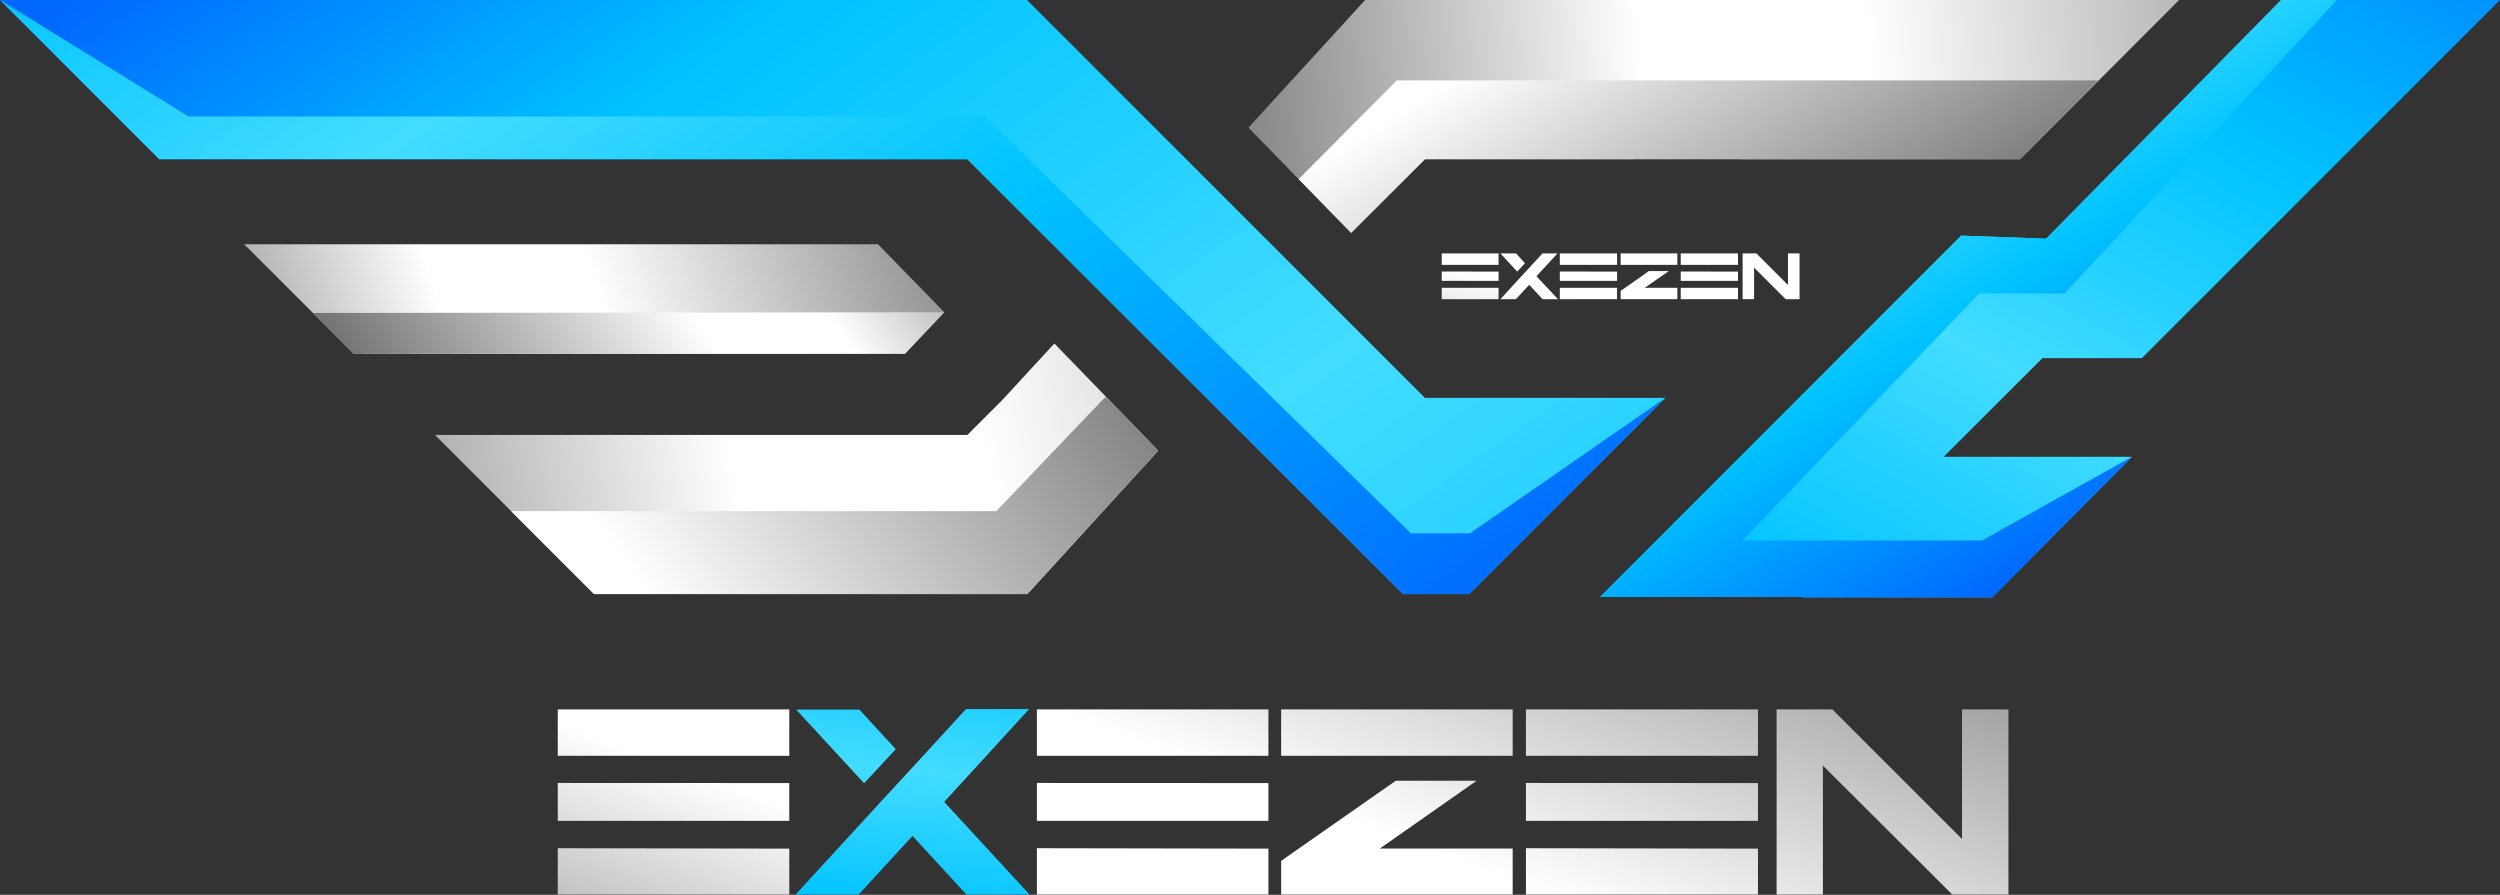 <svg id="Layer_1" data-name="Layer 1" xmlns="http://www.w3.org/2000/svg" xmlns:xlink="http://www.w3.org/1999/xlink" viewBox="0 0 237.56 85.03"><rect x="0" y="0" width="237.56" height="85.03" fill="#333333" stroke="none"/><defs><style>.cls-1{fill:url(#linear-gradient);}.cls-2{fill:url(#linear-gradient-2);}.cls-3{fill:url(#linear-gradient-3);}.cls-4{fill:url(#linear-gradient-4);}.cls-5{fill:url(#linear-gradient-5);}.cls-6{fill:url(#linear-gradient-6);}.cls-7{fill:url(#linear-gradient-7);}.cls-8{fill:url(#linear-gradient-8);}.cls-9{fill:url(#linear-gradient-9);}.cls-10{fill:url(#linear-gradient-10);}.cls-11{fill:url(#linear-gradient-11);}.cls-12{fill:url(#linear-gradient-12);}.cls-13{fill:url(#linear-gradient-13);}.cls-14{fill:url(#linear-gradient-14);}.cls-15{fill:url(#linear-gradient-15);}.cls-16{fill:url(#linear-gradient-16);}.cls-17{fill:url(#linear-gradient-17);}.cls-18{fill:none;}.cls-19{fill:url(#linear-gradient-18);}.cls-20{fill:url(#linear-gradient-19);}.cls-21{fill:url(#linear-gradient-20);}.cls-22{fill:url(#linear-gradient-21);}.cls-23{fill:url(#linear-gradient-22);}</style><linearGradient id="linear-gradient" x1="17.39" y1="-69.68" x2="189.56" y2="177.36" gradientUnits="userSpaceOnUse"><stop offset="0.17" stop-color="#0068ff"/><stop offset="0.3" stop-color="#00c3ff"/><stop offset="0.49" stop-color="#43dcff"/><stop offset="0.69" stop-color="#00c3ff"/><stop offset="1" stop-color="#0068ff"/></linearGradient><linearGradient id="linear-gradient-2" x1="9.35" y1="42.89" x2="102.46" y2="13.1" gradientUnits="userSpaceOnUse"><stop offset="0" stop-color="#5b595a"/><stop offset="0.36" stop-color="#fff"/><stop offset="0.51" stop-color="#fff"/><stop offset="1" stop-color="#5b595a"/></linearGradient><linearGradient id="linear-gradient-3" x1="104.42" y1="13.47" x2="248.29" y2="-0.57" xlink:href="#linear-gradient-2"/><linearGradient id="linear-gradient-4" x1="156.97" y1="97.57" x2="226.53" y2="-29.7" gradientUnits="userSpaceOnUse"><stop offset="0" stop-color="#0068ff"/><stop offset="0.29" stop-color="#00c3ff"/><stop offset="0.49" stop-color="#43dcff"/><stop offset="0.69" stop-color="#00c3ff"/><stop offset="1" stop-color="#0068ff"/></linearGradient><linearGradient id="linear-gradient-5" x1="134.73" y1="50" x2="148.54" y2="-16.2" xlink:href="#linear-gradient-2"/><linearGradient id="linear-gradient-6" x1="140.13" y1="51.13" x2="153.93" y2="-15.08" xlink:href="#linear-gradient-2"/><linearGradient id="linear-gradient-7" x1="145.52" y1="52.25" x2="159.32" y2="-13.96" xlink:href="#linear-gradient-2"/><linearGradient id="linear-gradient-8" x1="151.02" y1="53.39" x2="164.82" y2="-12.81" xlink:href="#linear-gradient-2"/><linearGradient id="linear-gradient-9" x1="156.54" y1="54.55" x2="170.34" y2="-11.66" xlink:href="#linear-gradient-2"/><linearGradient id="linear-gradient-10" x1="162.17" y1="55.72" x2="175.97" y2="-10.49" xlink:href="#linear-gradient-2"/><linearGradient id="linear-gradient-11" x1="50.49" y1="112.57" x2="91.04" y2="3.09" xlink:href="#linear-gradient-2"/><linearGradient id="linear-gradient-12" x1="83.53" y1="107.68" x2="90.71" y2="37.5" xlink:href="#linear-gradient"/><linearGradient id="linear-gradient-13" x1="90.56" y1="127.41" x2="131.11" y2="17.93" xlink:href="#linear-gradient-2"/><linearGradient id="linear-gradient-14" x1="110.97" y1="134.97" x2="151.52" y2="25.49" xlink:href="#linear-gradient-2"/><linearGradient id="linear-gradient-15" x1="131.47" y1="142.56" x2="172.02" y2="33.08" xlink:href="#linear-gradient-2"/><linearGradient id="linear-gradient-16" x1="152.39" y1="150.31" x2="192.94" y2="40.83" xlink:href="#linear-gradient-2"/><linearGradient id="linear-gradient-17" x1="14.5" y1="61.54" x2="170.07" y2="25.74" xlink:href="#linear-gradient-2"/><linearGradient id="linear-gradient-18" x1="8.19" y1="-80.52" x2="119.24" y2="75.13" xlink:href="#linear-gradient-4"/><linearGradient id="linear-gradient-19" x1="158.82" y1="-16.86" x2="200.31" y2="49.57" xlink:href="#linear-gradient-4"/><linearGradient id="linear-gradient-20" x1="9.25" y1="98.56" x2="115.93" y2="21.59" xlink:href="#linear-gradient-2"/><linearGradient id="linear-gradient-21" x1="128.34" y1="-41.63" x2="176.53" y2="36.98" xlink:href="#linear-gradient-2"/><linearGradient id="linear-gradient-22" x1="94.03" y1="7.06" x2="35.39" y2="46.98" xlink:href="#linear-gradient-2"/></defs><polygon class="cls-1" points="158.25 37.81 157.64 38.42 155.25 40.82 151.21 44.85 139.61 56.45 133.32 56.45 129.79 52.93 91.92 15.13 15.13 15.13 0 0 97.59 0 135.4 37.81 158.25 37.81"/><polygon class="cls-2" points="89.73 29.67 85.99 33.62 33.62 33.62 29.74 29.74 29.74 29.74 23.2 23.21 83.43 23.21 89.73 29.67"/><polygon class="cls-3" points="207.07 0 199.44 7.64 199.44 7.64 191.95 15.13 165.41 15.13 165.41 15.12 155.25 15.12 155.25 15.13 135.4 15.13 128.39 22.13 123.4 17.02 118.63 12.13 129.72 0 207.07 0"/><polygon class="cls-4" points="194.08 34.03 184.69 43.41 202.58 43.41 189.31 56.76 171.27 56.76 171.27 56.72 152.05 56.72 186.37 22.39 194.44 22.68 215.99 0.78 216.54 0.22 216.76 0 237.56 0 203.53 34.03 194.08 34.03"/><path class="cls-5" d="M142.4,24.08v1.09H137V24.08Zm0,1.73v.88H137v-.89Zm0,1.54v1.08H137V27.35Z"/><path class="cls-6" d="M148.05,28.43h-1.47l-1.27-1.37-1.26,1.37h-1.48l2-2.18.74-.8,1.26-1.37H148l-2,2.17Zm-3.88-2.62-1.59-1.73h1.48l.85.93C144.66,25.28,144.42,25.55,144.17,25.81Z"/><path class="cls-7" d="M153.66,24.08v1.09h-5.44V24.08Zm0,1.73v.88h-5.44v-.89Zm0,1.54v1.08h-5.44V27.35Z"/><path class="cls-8" d="M159.39,24.08v1.09H154V24.08Zm-3.11,3.27h3.11v1.08H154v-.79l.42-.29,2.26-1.59h1.9Z"/><path class="cls-9" d="M165.15,24.08v1.09h-5.44V24.08Zm0,1.73v.88h-5.44v-.89Zm0,1.54v1.08h-5.44V27.35Z"/><path class="cls-10" d="M171,24.08v4.35h-1.32l-3-3v3h-1.09V24.08h1.31l3,3v-3Z"/><path class="cls-11" d="M75,67.41v4.41h-22V67.41Zm0,7V78h-22V74.4Zm0,6.23V85h-22v-4.4Z"/><path class="cls-12" d="M97.83,85h-6l-5.12-5.57L81.6,85h-6l8.11-8.83,3-3.25,5.08-5.54h6L89.72,76.2ZM82.11,74.43l-6.45-7h6l3.46,3.76Z"/><path class="cls-13" d="M120.53,67.41v4.41h-22V67.41Zm0,7V78h-22V74.4Zm0,6.23V85h-22v-4.4Z"/><path class="cls-14" d="M143.74,67.41v4.41h-22V67.41ZM131.12,80.63h12.62V85h-22v-3.2l1.72-1.2,9.17-6.41h7.68Z"/><path class="cls-15" d="M167.05,67.41v4.41H145V67.41Zm0,7V78H145V74.4Zm0,6.23V85H145v-4.4Z"/><path class="cls-16" d="M190.85,67.41V85h-5.34L173.22,72.75V85h-4.4V67.41h5.3l12.32,12.32V67.41Z"/><polygon class="cls-17" points="110.06 42.83 97.83 56.22 97.59 56.45 56.45 56.45 48.57 48.57 41.33 41.33 91.92 41.33 95.3 37.95 100.19 32.64 105.08 37.68 110.06 42.83"/><line class="cls-18" x1="129.72" x2="118.63" y2="12.13"/><polygon class="cls-19" points="158.25 37.81 157.64 38.42 155.25 40.82 151.21 44.85 139.61 56.45 133.32 56.45 129.79 52.93 91.92 15.13 15.13 15.13 0 0 17.92 11.07 93.6 11.07 134.07 50.68 139.68 50.68 158.25 37.81"/><polygon class="cls-20" points="188.33 51.36 202.58 43.41 189.31 56.76 171.27 56.76 171.27 56.72 152.05 56.72 186.37 22.39 194.44 22.68 215.99 0.78 216.54 0.22 216.76 0 222.07 0 196.18 27.89 188.07 27.89 165.59 51.36 188.33 51.36"/><polygon class="cls-21" points="110.06 42.83 97.83 56.22 97.59 56.45 56.45 56.45 48.57 48.57 48.57 48.57 94.67 48.57 105.08 37.68 110.06 42.83"/><polygon class="cls-22" points="199.44 7.64 199.44 7.64 191.95 15.13 165.41 15.13 165.41 15.12 155.25 15.12 155.25 15.13 135.4 15.13 128.39 22.13 123.4 17.02 132.73 7.64 199.44 7.64"/><polygon class="cls-23" points="89.73 29.67 85.99 33.62 33.62 33.62 29.74 29.74 89.73 29.67"/></svg>